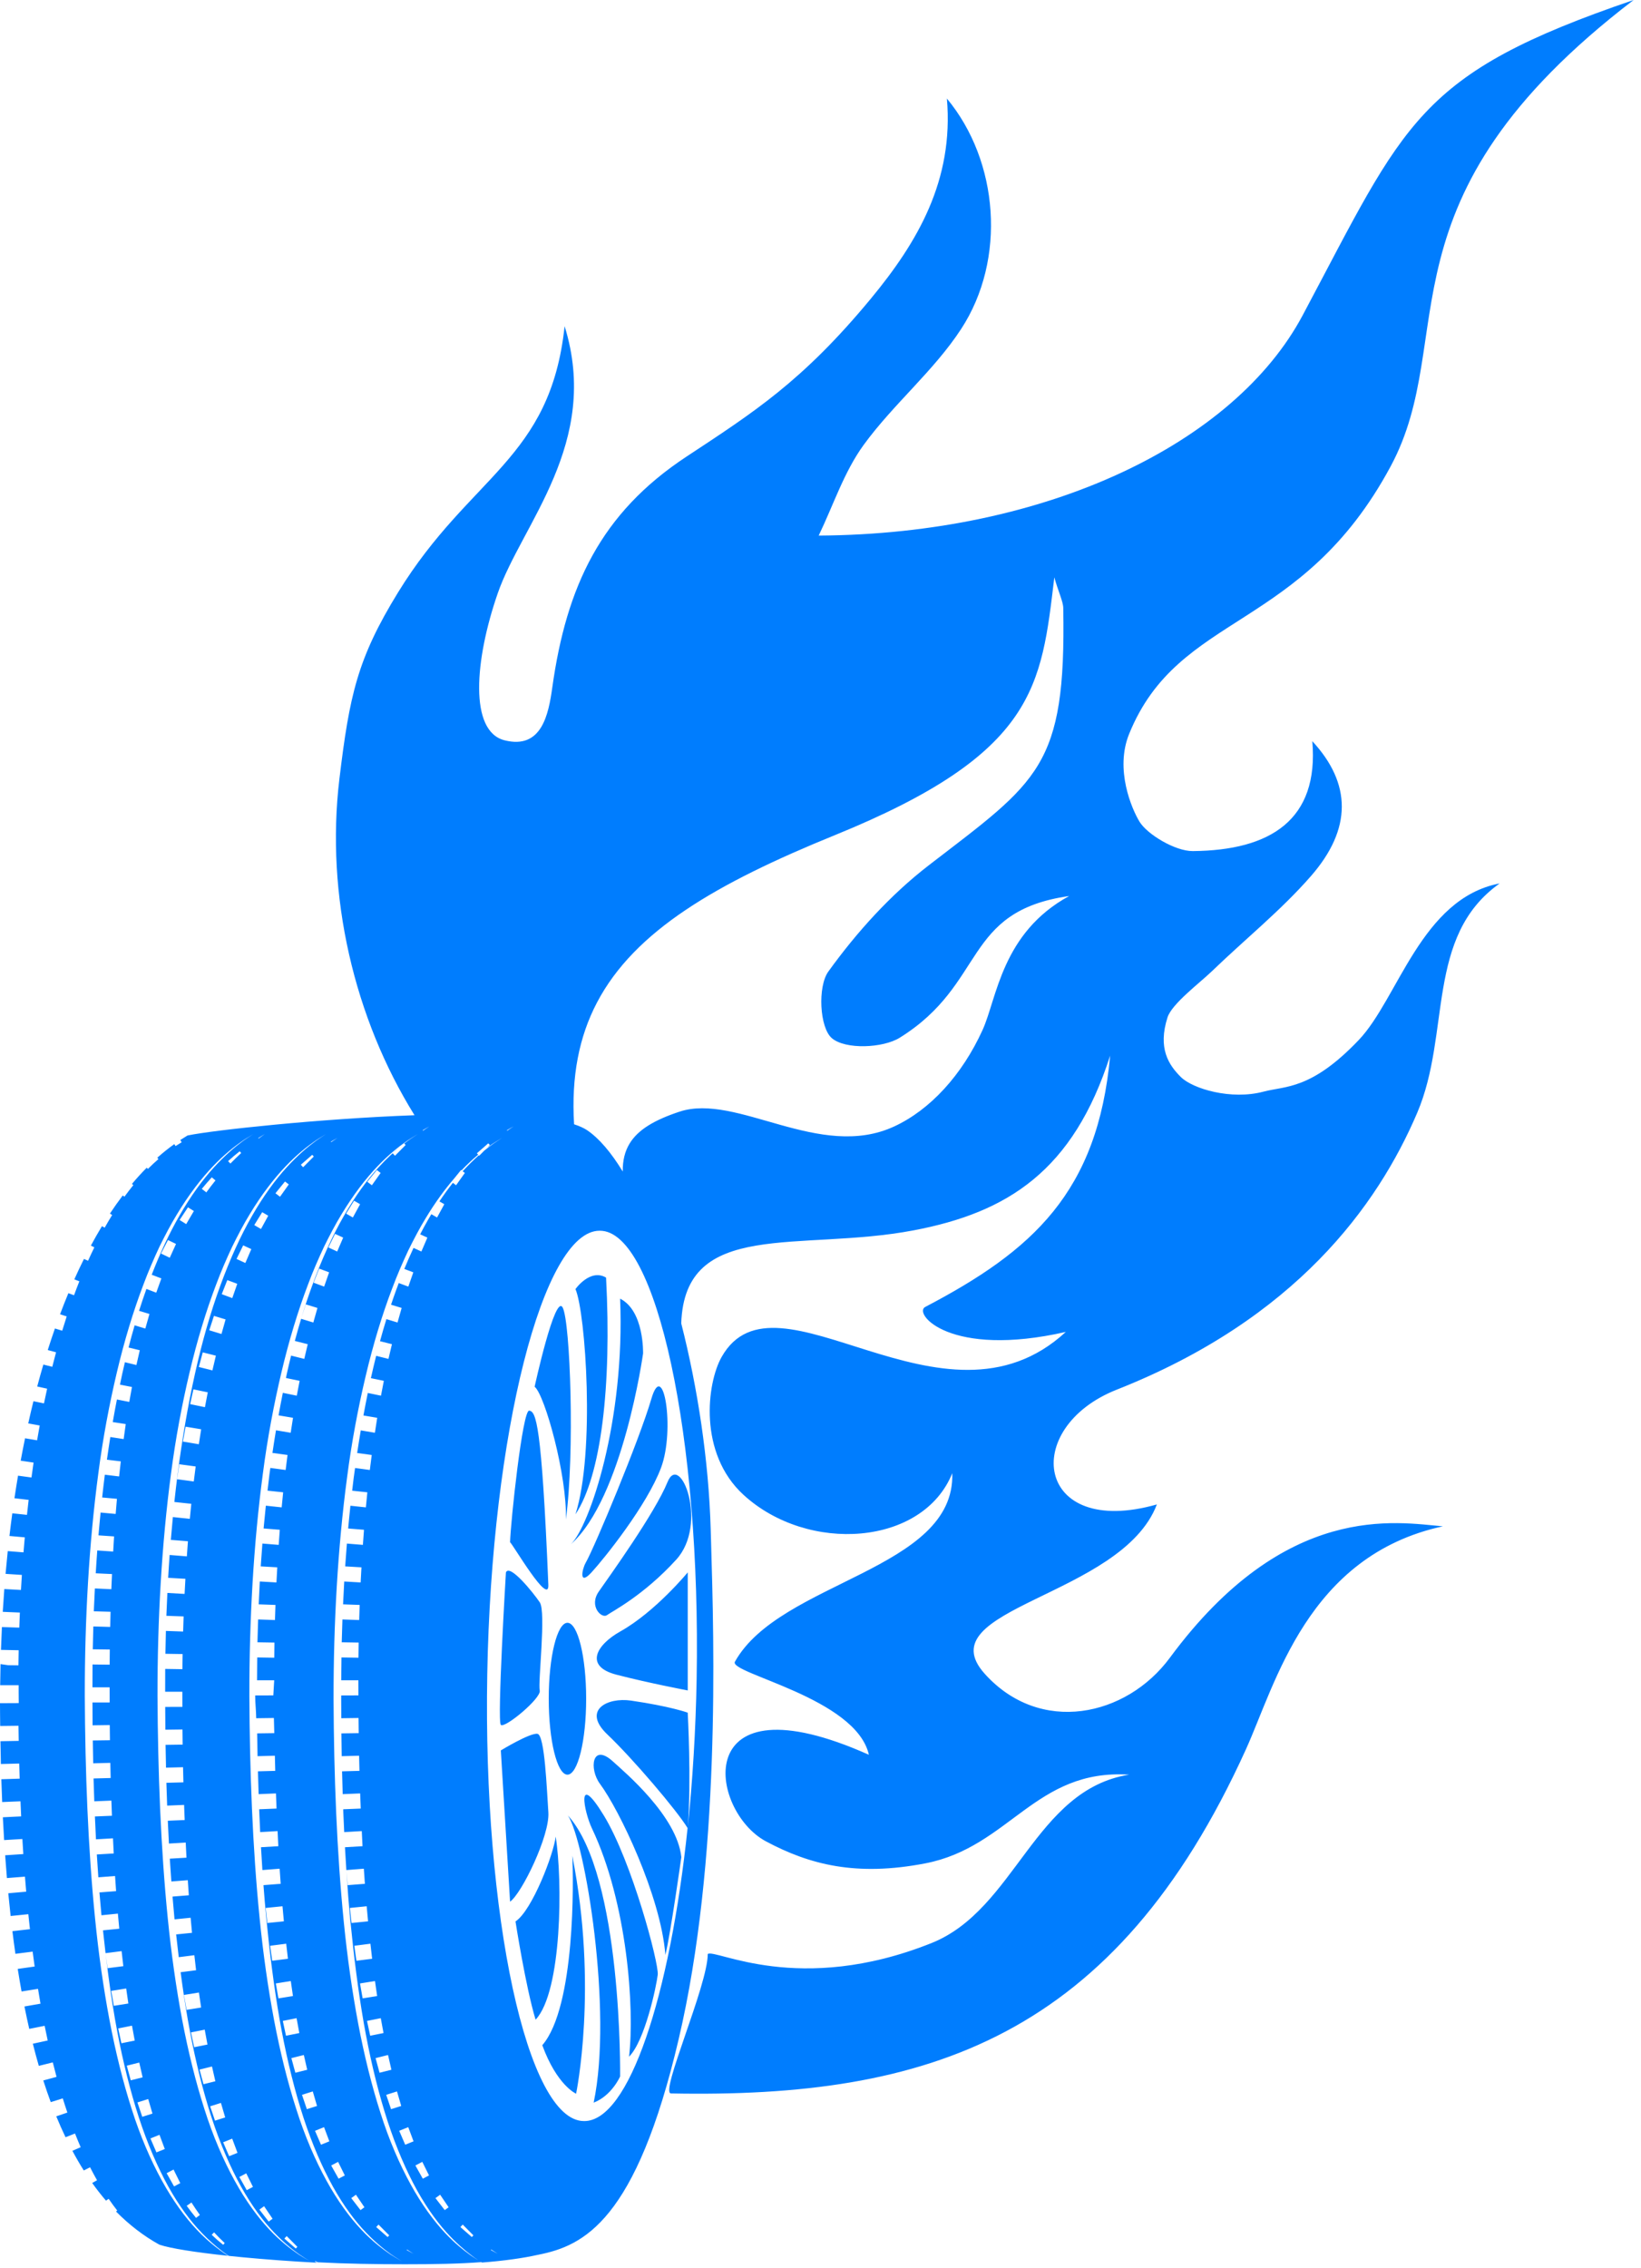 <svg width="152" height="210" viewBox="0 0 152 210" fill="none" xmlns="http://www.w3.org/2000/svg">
<path d="M52.561 150.262C53.519 150.262 54.294 153.409 54.294 157.293C54.294 161.176 53.519 164.324 52.561 164.324C51.605 164.324 50.828 161.176 50.828 157.293C50.828 153.409 51.605 150.262 52.561 150.262ZM32.08 173.157C32.083 173.195 32.086 173.232 32.088 173.269L32.078 173.158L32.08 173.157ZM55.464 147.367C56.446 145.958 60.666 140.097 61.829 137.233C62.992 134.369 65.65 141.104 62.638 144.413C59.624 147.721 56.715 149.199 56.22 149.553C55.725 149.907 54.52 148.72 55.464 147.367ZM54.248 144.708C55.07 143.272 59.211 133.364 60.333 129.524C61.456 125.683 62.535 132.405 61.235 135.891C59.935 139.377 55.982 144.294 54.79 145.594C53.598 146.894 53.906 145.306 54.248 144.708ZM57.438 120.248C59.683 121.37 59.565 125.329 59.565 125.329C59.565 125.329 57.704 138.682 52.874 142.995C54.602 141.34 57.911 131.591 57.438 120.248ZM53.303 140.218C55.134 134.487 54.248 121.547 53.303 119.361C53.303 119.361 54.661 117.426 56.138 118.298C56.67 128.401 55.666 136.673 53.303 140.218ZM49.521 128.401C49.521 128.401 51.412 119.716 52.121 121.075C52.83 122.434 53.243 134.605 52.416 140.69C52.535 136.614 50.466 129.169 49.521 128.401ZM46.39 159.715C46.035 159.361 46.862 145.594 46.862 145.594C47.217 144.767 49.403 147.485 50 148.371C50.598 149.257 49.816 155.816 49.993 156.525C50.171 157.234 46.744 160.07 46.39 159.715ZM47.246 176.082L46.39 162.079C46.39 162.079 49.108 160.424 49.785 160.542C50.463 160.661 50.644 165.683 50.793 167.81C50.941 169.937 48.34 175.313 47.246 176.082ZM47.246 142.803C47.291 140.986 48.398 130.528 49.019 130.616C49.639 130.706 50.171 131.68 50.791 146.746C50.876 148.791 47.468 142.936 47.246 142.803ZM56.788 163.113C57.837 164.073 62.711 168.149 63.11 171.96C63.11 171.96 62.122 179.006 61.633 181.015C61.205 175.55 57.351 167.561 55.577 165.18C54.543 163.792 54.825 161.315 56.788 163.113ZM55.932 168.105C58.531 172.359 61.042 181.813 60.924 182.846C60.806 183.881 59.742 188.962 58.265 190.439C58.797 186.007 58.103 176.17 54.824 169.287C54.095 167.756 53.332 163.851 55.932 168.105ZM52.608 168.105C57.675 173.718 57.438 192.27 57.438 192.27C57.438 192.27 56.67 194.043 54.988 194.693C56.792 186.185 54.184 170.468 52.608 168.105ZM53.007 171.827C55.429 183.999 53.361 193.866 53.361 193.866C53.361 193.866 51.589 193.097 50.23 189.375C53.303 185.83 53.125 174.014 53.007 171.827ZM49.61 187.012C48.694 183.999 47.749 177.913 47.749 177.913C49.285 176.909 51.294 171.65 51.471 170.055C52.121 174.132 52.062 184.412 49.61 187.012ZM63.703 145.594V156.525C63.703 156.525 60.039 155.831 57.085 155.062C54.131 154.294 55.195 152.33 57.461 151.06C60.701 149.245 63.703 145.594 63.703 145.594ZM91.011 95.372C89.103 99.564 86.15 102.758 82.844 104.295C75.927 107.512 68.25 101.169 62.933 102.936C60.618 103.705 59.111 104.595 58.327 105.871C57.881 106.596 57.671 107.448 57.682 108.475C56.613 106.723 55.499 105.405 54.382 104.651C54.079 104.447 53.673 104.265 53.175 104.102C52.907 99.664 53.639 95.988 55.299 92.824C58.788 86.177 66.365 81.788 77.334 77.328C96.004 69.735 96.447 63.532 97.658 53.458C97.995 54.696 98.475 55.686 98.486 56.294C98.751 71.065 96.181 72.305 86.047 80.107C82.463 82.866 79.351 86.323 76.727 89.959C75.723 91.35 75.914 95.151 77.046 96.124C78.304 97.206 81.791 97.05 83.339 96.087C91.411 91.061 89.107 84.384 99.033 82.966C92.784 86.371 92.347 92.437 91.011 95.372ZM64.527 155.471C64.441 160.243 64.155 164.877 63.707 169.181C64.05 164.927 63.701 158.582 63.701 158.582C63.701 158.582 62.105 157.997 58.443 157.465C56.246 157.146 53.893 158.354 56.257 160.599C58.619 162.843 62.693 167.626 63.7 169.283C63.701 169.268 63.703 169.254 63.704 169.239C63.703 169.255 63.701 169.149 63.7 169.164C62.053 184.923 58.236 196.398 54.127 196.398H54.089C48.832 196.398 44.731 177.388 45.133 155.005C45.532 132.716 50.294 113.959 55.532 113.959H55.57C60.826 113.959 64.928 133.088 64.527 155.471ZM46.047 208.653L45.471 208.342L45.498 208.295L46.054 208.652L46.094 208.678L46.047 208.653ZM39.186 104.694L39.158 104.648L39.772 104.295L39.186 104.694ZM38.441 105.182C38.267 105.305 37.994 105.464 37.667 105.712C37.596 105.765 37.52 105.822 37.443 105.882L37.573 106.022L36.587 107.016L36.373 106.788L37.084 106.167C36.505 106.64 35.806 107.277 35.05 108.104C34.021 109.233 32.911 110.733 31.855 112.58C30.792 114.423 29.797 116.617 28.902 119.078C28.561 120.011 28.236 120.983 27.929 121.991L28.326 120.779L29.404 121.108L29.023 122.457L27.893 122.112C27.691 122.781 27.496 123.465 27.309 124.163L28.504 124.464L28.184 125.827L26.962 125.521C26.826 126.075 26.693 126.634 26.567 127.203C26.539 127.332 26.513 127.466 26.485 127.594L27.754 127.856L27.49 129.233L26.198 128.967C26.059 129.653 25.928 130.35 25.801 131.054L27.14 131.28L26.926 132.665L25.563 132.436C25.448 133.128 25.338 133.826 25.235 134.533L26.633 134.723L26.457 136.113L25.041 135.921C25.015 136.119 24.985 136.312 24.959 136.511C24.895 137.011 24.839 137.519 24.78 138.025L26.227 138.179L26.09 139.574L24.624 139.417C24.551 140.117 24.48 140.819 24.416 141.527L25.916 141.648L25.815 143.046L24.304 142.924C24.248 143.625 24.197 144.329 24.151 145.037L25.682 145.125L25.606 146.525L24.063 146.436C24.024 147.139 23.992 147.845 23.962 148.552L25.516 148.607L25.47 150.007L23.909 149.951C23.884 150.656 23.863 151.36 23.847 152.067L25.423 152.092L25.404 153.494L23.825 153.469C23.815 154.173 23.809 154.877 23.808 155.583L25.398 155.582L25.317 156.982L23.636 156.988V157.013C23.636 157.709 23.726 158.404 23.731 159.098L25.369 159.076L25.406 160.478L23.819 160.5C23.827 161.205 23.842 161.91 23.856 162.612L25.46 162.569L25.495 163.971L23.893 164.014C23.91 164.72 23.932 165.424 23.955 166.127L25.561 166.06L25.615 167.461L24.004 167.528C24.032 168.236 24.065 168.939 24.099 169.642L25.711 169.548L25.78 170.948L24.174 171.042C24.215 171.75 24.257 172.455 24.304 173.156L25.902 173.031L25.999 174.43L24.404 174.554C24.481 175.563 24.563 176.565 24.659 177.553C24.98 180.817 25.374 183.963 25.888 186.923C26.406 189.882 27.054 192.651 27.818 195.156C28.58 197.662 29.489 199.893 30.468 201.78C31.448 203.668 32.521 205.197 33.543 206.332C34.566 207.469 35.51 208.224 36.174 208.705C36.36 208.836 36.525 208.941 36.667 209.03C36.781 209.101 36.881 209.162 36.96 209.215C37.139 209.329 37.232 209.387 37.232 209.387C37.232 209.387 37.138 209.331 36.955 209.223C36.867 209.169 36.756 209.106 36.626 209.029C36.488 208.949 36.329 208.853 36.152 208.737C35.475 208.272 34.495 207.552 33.441 206.425C32.385 205.305 31.267 203.787 30.235 201.905C29.203 200.025 28.232 197.793 27.438 195.276C26.632 192.763 25.942 189.984 25.38 187.016C24.821 184.047 24.372 180.891 24.047 177.613C23.391 171.059 23.131 164.033 23.097 157.018C23.091 149.992 23.48 142.964 24.351 136.431C24.774 133.163 25.37 130.028 26.065 127.087C26.759 124.146 27.59 121.405 28.53 118.939C28.989 117.702 29.498 116.543 30.008 115.453C30.539 114.374 31.069 113.362 31.629 112.447C32.736 110.609 33.888 109.123 34.95 108.01C36.011 106.894 36.971 106.15 37.646 105.68C37.981 105.441 38.258 105.291 38.436 105.174C38.615 105.062 38.709 105.004 38.709 105.004C38.709 105.004 38.617 105.065 38.441 105.182ZM34.445 109.749L34.021 109.426L34.905 108.337L35.258 108.607L34.445 109.749ZM32.683 112.734L32.06 112.373L32.795 111.179L33.355 111.504L32.683 112.734ZM29.047 118.77L29.562 117.466L30.485 117.81L30.024 119.133L29.047 118.77ZM30.016 196.962L30.507 198.275L29.733 198.587L29.178 197.299L30.016 196.962ZM28.972 193.654L29.365 195L28.422 195.297L27.974 193.968L28.972 193.654ZM28.144 190.281L28.456 191.648L27.357 191.923L26.989 190.57L28.144 190.281ZM27.471 186.871L27.725 188.249L26.491 188.497L26.196 187.125L27.471 186.871ZM26.935 183.432L27.135 184.82L25.79 185.036L25.548 183.655L26.935 183.432ZM24.761 178.059L24.608 176.665L26.166 176.508L26.294 177.904L24.761 178.059ZM26.51 179.976L26.67 181.369L25.215 181.555L25.02 180.167L26.51 179.976ZM31.234 115.883L30.417 115.507L31.033 114.249L31.787 114.596L31.234 115.883ZM31.317 200.174L31.939 201.431L31.363 201.734L30.677 200.512L31.317 200.174ZM32.969 203.217L33.756 204.38L33.393 204.643L32.535 203.532L32.969 203.217ZM35.062 205.984L36.051 206.98L35.904 207.136L34.847 206.214L35.062 205.984ZM26.34 207.277L26.554 207.048L27.543 208.043L27.396 208.2L26.34 207.277ZM24.027 204.596L24.461 204.281L25.248 205.444L24.885 205.706L24.027 204.596ZM21.507 198.026L21.999 199.339L21.225 199.65L20.67 198.363L21.507 198.026ZM20.464 194.717L20.858 196.063L19.914 196.36L19.466 195.032L20.464 194.717ZM19.636 191.345L19.948 192.712L18.849 192.986L18.481 191.633L19.636 191.345ZM18.963 187.934L19.218 189.313L17.983 189.56L17.688 188.189L18.963 187.934ZM18.426 184.496L18.628 185.884L17.282 186.1L17.04 184.718L18.426 184.496ZM19.245 128.92L18.982 130.297L17.612 130.014L17.916 128.645L19.245 128.92ZM19.996 125.527L19.675 126.891L18.419 126.576L18.78 125.221L19.996 125.527ZM20.539 119.833L21.054 118.53L21.977 118.873L21.515 120.197L20.539 119.833ZM20.896 122.171L20.515 123.52L19.382 123.175L19.818 121.843L20.896 122.171ZM18.125 135.786L17.949 137.176L16.402 136.967L16.602 135.58L18.125 135.786ZM16.939 133.48L17.191 132.101L18.632 132.343L18.418 133.729L16.939 133.48ZM22.809 201.237L23.431 202.494L22.855 202.798L22.169 201.575L22.809 201.237ZM22.726 116.946L21.909 116.571L22.525 115.313L23.279 115.66L22.726 116.946ZM24.846 112.568L24.175 113.798L23.552 113.436L24.287 112.242L24.846 112.568ZM26.751 109.67L25.938 110.812L25.513 110.49L26.397 109.401L26.751 109.67ZM29.066 107.085L28.078 108.08L27.864 107.852L28.919 106.929L29.066 107.085ZM28.447 209.223C28.267 209.112 27.987 208.963 27.644 208.737C27.631 208.727 27.615 208.717 27.602 208.707C26.926 208.242 25.966 207.529 24.933 206.425C23.877 205.305 22.759 203.787 21.727 201.905C20.695 200.025 19.724 197.793 18.93 195.276C18.125 192.763 17.434 189.984 16.871 187.016C16.313 184.047 15.864 180.89 15.539 177.613C14.883 171.059 14.624 164.033 14.589 157.018C14.583 149.992 14.972 142.964 15.843 136.431C16.266 133.163 16.861 130.028 17.557 127.087C18.252 124.146 19.082 121.405 20.021 118.939C20.482 117.702 20.99 116.543 21.5 115.453C22.031 114.374 22.561 113.362 23.121 112.447C24.227 110.609 25.38 109.123 26.442 108.01C27.503 106.894 28.463 106.15 29.138 105.68C29.473 105.441 29.75 105.291 29.928 105.174C30.108 105.062 30.201 105.004 30.201 105.004C30.201 105.004 30.109 105.065 29.933 105.182C29.759 105.305 29.486 105.464 29.159 105.712C28.499 106.198 27.574 106.975 26.543 108.104C25.513 109.233 24.403 110.733 23.348 112.58C22.284 114.423 21.29 116.617 20.394 119.078C19.496 121.538 18.708 124.272 18.059 127.203C17.406 130.135 16.871 133.26 16.451 136.511C16.342 137.357 16.242 138.213 16.15 139.075L17.719 139.243L17.582 140.638L16.012 140.47C15.944 141.17 15.881 141.875 15.823 142.584L17.407 142.711L17.307 144.11L15.711 143.981C15.66 144.682 15.618 145.389 15.576 146.097L17.174 146.188L17.098 147.588L15.503 147.497C15.469 148.2 15.437 148.905 15.411 149.614L17.008 149.671L16.962 151.071L15.367 151.014C15.348 151.718 15.333 152.424 15.322 153.13L16.915 153.156L16.896 154.557L15.302 154.532C15.296 155.236 15.295 155.942 15.298 156.646L16.889 156.646L16.893 158.046L15.303 158.051C15.305 158.755 15.31 159.459 15.317 160.161L16.903 160.14L16.919 161.541L15.336 161.563C15.347 162.269 15.361 162.972 15.378 163.675L16.954 163.633L16.988 165.034L15.412 165.077C15.433 165.783 15.456 166.487 15.483 167.189L17.052 167.124L17.107 168.524L15.543 168.59C15.575 169.296 15.609 170.001 15.647 170.702L17.203 170.611L17.272 172.011L15.727 172.101C15.771 172.81 15.82 173.513 15.872 174.213L17.394 174.095L17.491 175.493L15.981 175.611C16.034 176.262 16.089 176.912 16.151 177.553C16.156 177.61 16.163 177.665 16.168 177.722L17.657 177.572L17.785 178.968L16.315 179.116C16.392 179.826 16.473 180.528 16.557 181.224L18.002 181.04L18.162 182.432L16.73 182.616C16.924 184.087 17.138 185.527 17.381 186.923C17.898 189.882 18.546 192.651 19.31 195.156C20.072 197.662 20.981 199.892 21.96 201.78C22.94 203.668 24.013 205.197 25.035 206.332C26.058 207.469 27.002 208.224 27.666 208.705C27.669 208.707 27.672 208.709 27.675 208.711C28.006 208.944 28.277 209.099 28.451 209.215C28.631 209.329 28.724 209.387 28.724 209.387C28.724 209.387 28.629 209.331 28.447 209.223ZM20.674 207.857C20.674 207.857 20.401 207.63 20.127 207.403C19.868 207.166 19.609 206.929 19.609 206.929L19.829 206.704C19.829 206.704 20.072 206.958 20.315 207.211C20.564 207.453 20.814 207.694 20.814 207.694L20.674 207.857ZM18.161 205.366C18.161 205.366 17.937 205.087 17.715 204.808C17.504 204.526 17.294 204.246 17.294 204.246L17.734 203.938C17.734 203.938 17.926 204.232 18.118 204.525C18.316 204.808 18.514 205.091 18.514 205.091L18.161 205.366ZM16.123 202.45L15.436 201.226L16.076 200.887L16.699 202.146L16.123 202.45ZM14.49 199.298L13.934 198.009L14.773 197.671L15.264 198.987L14.49 199.298ZM12.729 194.673L13.729 194.358L14.122 195.707L13.177 196.004L12.729 194.673ZM12.111 192.625L11.743 191.27L12.899 190.981L13.211 192.35L12.111 192.625ZM10.949 187.821L12.226 187.566L12.48 188.947L11.245 189.194L10.949 187.821ZM10.543 185.728L10.301 184.345L11.688 184.123L11.89 185.513L10.543 185.728ZM14.915 116.069L15.559 114.821L16.304 115.182L15.724 116.461L14.915 116.069ZM17.409 111.792L17.958 112.133L17.248 113.345L16.637 112.965L17.409 111.792ZM19.151 109.539C19.385 109.277 19.618 109.015 19.618 109.015L19.959 109.301C19.959 109.301 19.742 109.576 19.525 109.853C19.319 110.131 19.113 110.408 19.113 110.408L18.691 110.084C18.691 110.084 18.921 109.811 19.151 109.539ZM21.657 107.046L22.201 106.603L22.342 106.762C22.342 106.762 22.087 107.004 21.833 107.246C21.587 107.493 21.342 107.738 21.342 107.738L21.125 107.515C21.125 107.515 21.391 107.28 21.657 107.046ZM24.529 105.004L23.954 105.42L23.925 105.376L24.529 105.004ZM31.264 105.358L30.678 105.757L30.649 105.712L31.264 105.358ZM47.571 104.295L46.985 104.694L46.957 104.648L47.571 104.295ZM43.704 207.136L42.646 206.214L42.861 205.984L43.85 206.98L43.704 207.136ZM41.193 204.643L40.334 203.532L40.768 203.217L41.555 204.38L41.193 204.643ZM39.163 201.734L38.476 200.512L39.116 200.174L39.738 201.431L39.163 201.734ZM37.532 198.587L36.977 197.299L37.814 196.962L38.306 198.275L37.532 198.587ZM35.773 193.968L36.772 193.654L37.164 195L36.221 195.297L35.773 193.968ZM35.156 191.923L34.788 190.57L35.943 190.281L36.255 191.648L35.156 191.923ZM33.995 187.125L35.27 186.871L35.525 188.249L34.29 188.497L33.995 187.125ZM33.589 185.036L33.347 183.655L34.733 183.432L34.934 184.82L33.589 185.036ZM32.819 180.167L34.31 179.976L34.469 181.369L33.014 181.555L32.819 180.167ZM32.407 176.665L33.964 176.508L34.093 177.904L32.56 178.059L32.407 176.665ZM37.699 208.295L38.295 208.678L37.672 208.342L37.699 208.295ZM128.813 43.176C135.258 31.188 127.106 18.52 151.315 -1.52588e-05C131.175 6.866 130.229 11.239 120.658 29.2C114.367 41.004 97.069 49.465 75.833 49.591C77.191 46.773 78.184 43.69 79.995 41.201C82.741 37.426 86.49 34.35 89.027 30.463C93.24 24.009 92.514 14.911 87.708 9.126C88.358 16.701 84.991 22.424 80.654 27.666C74.321 35.32 69.795 38.187 63.581 42.284C55.634 47.523 52.469 54.307 51.159 63.642C50.811 66.124 50.192 69.412 46.744 68.55C43.435 67.722 43.967 61.105 46.102 54.941C48.312 48.558 55.666 41.017 52.298 30.205C50.976 42.582 43.555 43.989 36.877 54.842C33.096 60.987 32.37 64.4 31.441 72.095C30.134 82.928 32.814 94.285 38.395 103.263C29.493 103.589 19.728 104.653 17.426 105.129L17.368 105.141L17.317 105.172C17.111 105.294 16.906 105.424 16.702 105.557L16.826 105.767C16.637 105.879 16.45 105.996 16.263 106.119L16.144 105.939C15.609 106.321 15.083 106.74 14.57 107.197L14.678 107.323C14.35 107.606 14.021 107.913 13.701 108.234L13.59 108.124C13.124 108.594 12.667 109.094 12.221 109.627L12.352 109.734C12.075 110.074 11.797 110.435 11.527 110.807L11.37 110.693C10.965 111.227 10.569 111.787 10.182 112.371L10.39 112.501C10.156 112.878 9.922 113.274 9.696 113.677L9.445 113.535C9.094 114.115 8.751 114.716 8.416 115.338L8.74 115.496C8.541 115.901 8.346 116.316 8.155 116.741L7.777 116.57C7.473 117.182 7.175 117.811 6.885 118.459L7.35 118.643C7.182 119.065 7.018 119.495 6.857 119.933L6.334 119.741C6.07 120.377 5.812 121.026 5.563 121.692L6.178 121.893C6.037 122.326 5.899 122.767 5.763 123.215L5.088 123.01C4.86 123.663 4.638 124.328 4.423 125.006L5.134 125.198L5.192 125.214C5.073 125.656 4.957 126.104 4.843 126.558L4.727 126.529L4.015 126.35C3.819 127.016 3.63 127.693 3.447 128.381L4.159 128.539L4.365 128.585C4.266 129.033 4.169 129.486 4.074 129.944L3.809 129.89L3.097 129.744C2.93 130.419 2.77 131.104 2.616 131.799L3.327 131.929L3.677 131.993C3.594 132.445 3.514 132.902 3.436 133.364L3.027 133.295L2.32 133.176C2.179 133.859 2.045 134.55 1.916 135.25L2.622 135.355L3.11 135.427C3.043 135.883 2.978 136.342 2.915 136.807L2.382 136.735L1.671 136.638C1.554 137.327 1.443 138.023 1.338 138.727L2.05 138.81L2.653 138.881C2.599 139.339 2.548 139.801 2.498 140.267L1.85 140.198L1.14 140.123C1.046 140.815 0.957 141.515 0.875 142.222L1.584 142.285L2.295 142.349C2.254 142.809 2.214 143.273 2.177 143.74L1.426 143.68L0.718 143.623C0.645 144.319 0.578 145.022 0.515 145.73L1.224 145.776L2.026 145.828C1.996 146.289 1.968 146.753 1.942 147.221L1.111 147.175L0.399 147.136C0.346 147.834 0.298 148.538 0.255 149.246L0.967 149.277L1.84 149.313C1.821 149.776 1.804 150.241 1.787 150.709L0.886 150.679L0.177 150.655C0.143 151.355 0.114 152.06 0.09 152.769L0.8 152.784L1.731 152.803C1.721 153.266 1.713 153.733 1.708 154.201L0.762 154.189L0.049 154.086C0.033 154.766 0.022 155.467 0.016 156.043H0.729H1.729V156.678L1.737 157.696L0.706 157.701C0.706 157.742 0.711 157.782 0.711 157.824C0.711 157.782 0.711 157.742 0.711 157.701L0 157.704V157.825C0 158.498 0.012 159.157 0.018 159.816L0.73 159.808L1.713 159.796C1.718 160.264 1.725 160.731 1.734 161.195L0.749 161.213L0.041 161.226C0.052 161.937 0.065 162.644 0.082 163.338L0.791 163.32L1.78 163.294C1.792 163.762 1.806 164.229 1.821 164.693L0.831 164.725L0.123 164.747C0.146 165.461 0.172 166.164 0.202 166.86L0.909 166.83L1.898 166.79C1.917 167.257 1.938 167.724 1.96 168.187L0.971 168.234L0.264 168.269C0.3 168.981 0.338 169.688 0.381 170.381L1.087 170.339L2.072 170.281C2.1 170.749 2.129 171.214 2.16 171.676L1.182 171.741L0.477 171.788C0.527 172.502 0.583 173.205 0.641 173.898L1.344 173.842L2.311 173.767C2.348 174.234 2.387 174.698 2.427 175.158L1.469 175.242L0.767 175.304C0.835 176.018 0.908 176.72 0.985 177.41L1.685 177.339L2.624 177.243C2.672 177.709 2.722 178.172 2.773 178.631L1.846 178.735L1.148 178.812C1.236 179.525 1.329 180.227 1.428 180.913L2.125 180.823L3.023 180.708C3.083 181.173 3.145 181.633 3.209 182.089L2.336 182.212L1.642 182.31C1.755 183.021 1.872 183.719 1.997 184.4L2.686 184.289L3.521 184.156C3.595 184.618 3.672 185.075 3.751 185.528L2.953 185.668L2.264 185.789C2.406 186.496 2.554 187.189 2.709 187.863L3.392 187.726L4.135 187.578C4.227 188.037 4.321 188.49 4.419 188.938L3.724 189.089L3.042 189.237C3.22 189.937 3.402 190.623 3.595 191.286L4.272 191.119L4.89 190.965C5.002 191.419 5.118 191.866 5.237 192.306L4.681 192.457L4.01 192.638C4.231 193.328 4.46 193.997 4.7 194.644L5.369 194.437L5.815 194.298C5.953 194.744 6.094 195.182 6.241 195.611L5.876 195.735L5.212 195.961C5.487 196.631 5.774 197.274 6.071 197.895L6.721 197.64L6.948 197.551C7.118 197.983 7.294 198.41 7.472 198.82L7.346 198.874L6.705 199.152C7.044 199.788 7.396 200.394 7.761 200.973L8.343 200.677C8.551 201.086 8.769 201.49 8.988 201.876L8.539 202.132C8.95 202.708 9.376 203.255 9.817 203.767L10.064 203.598C10.322 203.975 10.59 204.34 10.86 204.684L10.747 204.772C11.966 206.005 13.289 207.025 14.726 207.824L14.784 207.85C15.78 208.187 18.107 208.554 21.125 208.874C21.056 208.831 20.985 208.787 20.908 208.737C20.633 208.548 20.305 208.313 19.945 208.029C19.419 207.615 18.822 207.093 18.198 206.425C17.142 205.305 16.024 203.787 14.992 201.905C13.959 200.025 12.989 197.793 12.194 195.276C11.389 192.763 10.698 189.984 10.136 187.016C9.577 184.047 9.128 180.89 8.803 177.613C8.147 171.059 7.888 164.033 7.854 157.018C7.848 149.992 8.236 142.964 9.107 136.431C9.531 133.163 10.126 130.028 10.821 127.087C11.515 124.146 12.347 121.405 13.286 118.939C13.746 117.702 14.254 116.543 14.764 115.453C15.296 114.374 15.826 113.362 16.386 112.447C17.492 110.609 18.645 109.123 19.707 108.01C20.768 106.894 21.728 106.15 22.403 105.68C22.737 105.441 23.015 105.291 23.192 105.174C23.273 105.123 23.334 105.085 23.38 105.057C23.435 105.023 23.465 105.004 23.465 105.004C23.465 105.004 23.437 105.022 23.386 105.056C23.341 105.086 23.279 105.128 23.197 105.182C23.024 105.305 22.75 105.464 22.424 105.712C21.764 106.198 20.839 106.975 19.807 108.104C18.777 109.233 17.668 110.733 16.612 112.58C15.702 114.158 14.843 115.994 14.052 118.032L14.947 118.375L14.472 119.696L13.563 119.348C13.327 120.005 13.099 120.68 12.88 121.373L13.843 121.667L13.461 123.018L12.471 122.716C12.275 123.386 12.087 124.072 11.907 124.771L12.948 125.025L12.635 126.394L11.569 126.133C11.485 126.487 11.403 126.843 11.323 127.203C11.25 127.534 11.183 127.875 11.113 128.21L12.223 128.427L11.974 129.809L10.829 129.585C10.694 130.273 10.565 130.969 10.444 131.675L11.648 131.861L11.453 133.251L10.219 133.06C10.109 133.753 10.003 134.453 9.904 135.159L11.189 135.315L11.032 136.71L9.711 136.55C9.622 137.246 9.54 137.95 9.462 138.657L10.831 138.783L10.714 140.183L9.318 140.053C9.248 140.753 9.181 141.457 9.122 142.165L10.567 142.263L10.484 143.665L9.009 143.564C8.956 144.266 8.911 144.971 8.868 145.679L10.375 145.749L10.313 147.152L8.788 147.081C8.751 147.784 8.716 148.489 8.689 149.197L10.242 149.241L10.206 150.644L8.645 150.6C8.624 151.304 8.606 152.009 8.593 152.716L10.17 152.736L10.157 154.139L8.571 154.12C8.563 154.824 8.562 155.529 8.563 156.235L10.153 156.234L10.158 157.636L8.565 157.64C8.567 158.345 8.569 159.05 8.576 159.754L10.168 159.732L10.183 161.136L8.595 161.157C8.605 161.864 8.617 162.569 8.633 163.272L10.218 163.23L10.251 164.634L8.665 164.676C8.685 165.383 8.709 166.088 8.734 166.791L10.316 166.726L10.369 168.129L8.79 168.194C8.82 168.902 8.852 169.608 8.889 170.31L10.465 170.218L10.535 171.62L8.969 171.712C9.012 172.422 9.058 173.126 9.109 173.827L10.657 173.707L10.753 175.108L9.211 175.228C9.268 175.938 9.33 176.642 9.397 177.343L10.919 177.189L11.048 178.587L9.54 178.739C9.615 179.449 9.694 180.154 9.776 180.852L11.264 180.662L11.424 182.056L9.969 182.242L9.796 181.013C10.039 183.045 10.315 185.025 10.645 186.923C11.162 189.882 11.81 192.651 12.575 195.156C13.336 197.662 14.246 199.892 15.224 201.78C16.204 203.668 17.277 205.197 18.3 206.332C18.94 207.044 19.549 207.606 20.079 208.044C20.395 208.307 20.682 208.525 20.93 208.705C21.022 208.77 21.109 208.828 21.191 208.881C21.6 208.925 22.02 208.967 22.452 209.008L22.455 209.003L22.464 209.009C24.565 209.209 26.924 209.384 29.364 209.513L29.164 209.405L29.192 209.359L29.439 209.475C32.11 209.615 34.874 209.658 37.497 209.658H37.498C40.178 209.658 42.557 209.618 44.622 209.457C44.448 209.355 44.22 209.244 43.951 209.066C43.847 208.994 43.732 208.927 43.614 208.842C42.968 208.38 42.131 207.726 41.24 206.773C40.184 205.653 39.066 204.138 38.034 202.256C37.002 200.376 36.031 198.146 35.237 195.629C34.431 193.115 33.741 190.338 33.178 187.37C32.62 184.4 32.171 181.245 31.845 177.968C31.19 171.413 30.93 164.387 30.896 157.372C30.89 150.347 31.279 143.319 32.15 136.785C32.573 133.517 33.169 130.383 33.864 127.442C34.558 124.501 35.389 121.76 36.329 119.294C36.788 118.057 37.297 116.897 37.806 115.807C38.338 114.728 38.868 113.716 39.428 112.802C40.307 111.341 41.214 110.108 42.083 109.103L42.704 108.337L42.745 108.369C42.747 108.368 42.748 108.366 42.749 108.365C43.3 107.785 43.821 107.309 44.292 106.917L44.172 106.788L45.226 105.866L45.373 106.022L45.151 106.245C45.254 106.17 45.353 106.1 45.446 106.035C45.78 105.796 46.057 105.645 46.235 105.528C46.415 105.416 46.508 105.358 46.508 105.358C46.508 105.358 46.417 105.419 46.24 105.537C46.066 105.659 45.793 105.818 45.467 106.067C45.282 106.203 45.074 106.364 44.851 106.547L44.386 107.016L44.348 106.977C43.893 107.381 43.389 107.868 42.855 108.452L43.057 108.607L42.244 109.749L41.948 109.523C41.536 110.041 41.118 110.615 40.701 111.241L41.154 111.504L40.483 112.734L39.953 112.427C39.853 112.594 39.754 112.761 39.655 112.934C39.405 113.367 39.16 113.82 38.919 114.289L39.585 114.596L39.032 115.883L38.304 115.548C38.011 116.173 37.727 116.822 37.449 117.498L38.284 117.81L37.822 119.133L36.936 118.803C36.858 119.012 36.778 119.219 36.701 119.432C36.537 119.881 36.378 120.342 36.221 120.809L37.204 121.108L36.822 122.457L35.791 122.143C35.586 122.808 35.388 123.49 35.198 124.186L36.304 124.464L35.982 125.827L34.843 125.542C34.676 126.203 34.517 126.874 34.366 127.558C34.362 127.575 34.359 127.592 34.355 127.609L35.553 127.856L35.289 129.233L34.068 128.981C33.927 129.666 33.793 130.361 33.663 131.065L34.939 131.28L34.725 132.665L33.417 132.445C33.301 133.136 33.187 133.833 33.082 134.54L34.432 134.723L34.256 136.113L32.889 135.927C32.846 136.241 32.799 136.549 32.758 136.866C32.709 137.25 32.666 137.641 32.62 138.029L34.026 138.179L33.889 139.574L32.458 139.421C32.382 140.119 32.314 140.822 32.249 141.53L33.715 141.648L33.614 143.046L32.131 142.926C32.074 143.627 32.021 144.33 31.973 145.038L33.481 145.125L33.405 146.525L31.885 146.438C31.844 147.14 31.809 147.845 31.777 148.552L33.315 148.607L33.269 150.007L31.718 149.952C31.693 150.656 31.669 151.361 31.653 152.067L33.222 152.092L33.204 153.494L31.63 153.469C31.618 154.173 31.61 154.877 31.607 155.583L33.196 155.582L33.2 156.982L31.605 156.988C31.605 157.115 31.604 157.241 31.604 157.368C31.605 157.945 31.609 158.522 31.613 159.098L33.211 159.076L33.226 160.478L31.624 160.5C31.631 161.205 31.64 161.91 31.652 162.612L33.261 162.569L33.295 163.971L31.684 164.014C31.701 164.721 31.72 165.424 31.742 166.127L33.36 166.06L33.414 167.461L31.789 167.528C31.794 167.623 31.796 167.72 31.799 167.815C31.824 168.427 31.853 169.035 31.883 169.643L33.51 169.548L33.579 170.948L31.953 171.043C31.992 171.751 32.035 172.456 32.08 173.157L33.702 173.031L33.798 174.43L32.2 174.555L32.088 173.269C32.19 174.837 32.311 176.386 32.458 177.908C32.779 181.171 33.173 184.317 33.687 187.278C34.205 190.236 34.853 193.005 35.617 195.51C36.379 198.017 37.288 200.247 38.267 202.135C39.247 204.022 40.32 205.551 41.342 206.687C42.228 207.672 43.055 208.368 43.692 208.85C43.789 208.925 43.884 208.995 43.972 209.059C44.245 209.251 44.474 209.389 44.646 209.497C46.7 209.336 48.442 209.096 49.854 208.777C54.078 207.946 58.915 205.649 62.865 188.806C66.745 172.257 66.147 152.255 65.86 142.643L65.828 141.566C65.642 135.198 64.621 128.495 63.101 122.538C63.425 112.817 74.053 115.931 84.616 113.926C93.331 112.271 99.412 108.42 102.828 97.741C101.676 110.414 95.635 115.816 85.699 121.016C84.563 121.611 87.969 125.776 98.722 123.327C87.383 133.783 71.884 116.703 66.837 125.655C65.476 128.068 64.662 134.561 68.871 138.416C74.835 143.879 85.487 143.147 88.205 136.411C88.501 145.392 72.243 146.389 68.073 153.866C67.469 154.95 79.299 157.196 80.481 162.482C63.819 155.047 65.619 167.655 70.953 170.502C74.986 172.655 79.308 173.773 85.709 172.536C93.508 171.03 95.902 163.762 104.587 164.324C95.813 165.712 94.077 176.807 86.271 179.922C73.981 184.826 66.247 180.407 65.556 180.93C65.556 183.857 61.091 193.82 62.15 193.84C85.92 194.298 103.28 188.713 115.403 161.985C118.153 155.923 121.1 144.047 133.649 141.327C129.395 140.973 119.104 138.95 108.361 153.498C104.32 158.971 96.332 160.668 91.218 154.99C85.709 148.873 103.878 147.899 107.157 139.302C95.902 142.492 94.483 132.212 103.448 128.671C119.983 122.141 127.596 111.649 131.267 103.05C134.419 95.669 131.998 86.709 138.907 81.801C131.64 83.189 129.513 92.466 125.85 96.306C121.435 100.934 119.07 100.539 117.038 101.079C114.04 101.877 110.491 100.821 109.387 99.735C108.248 98.613 107.225 97.06 108.146 94.196C108.548 92.944 111.146 91.001 112.263 89.922C115.308 86.982 118.645 84.305 121.418 81.132C125.267 76.727 125.17 72.536 121.555 68.629C122.178 75.91 117.688 78.746 110.48 78.805C108.855 78.818 106.257 77.256 105.543 76.074C104.83 74.896 103.249 71.252 104.587 67.959C109.196 56.615 120.539 58.564 128.813 43.176Z" fill="#007DFE"/>
</svg>
